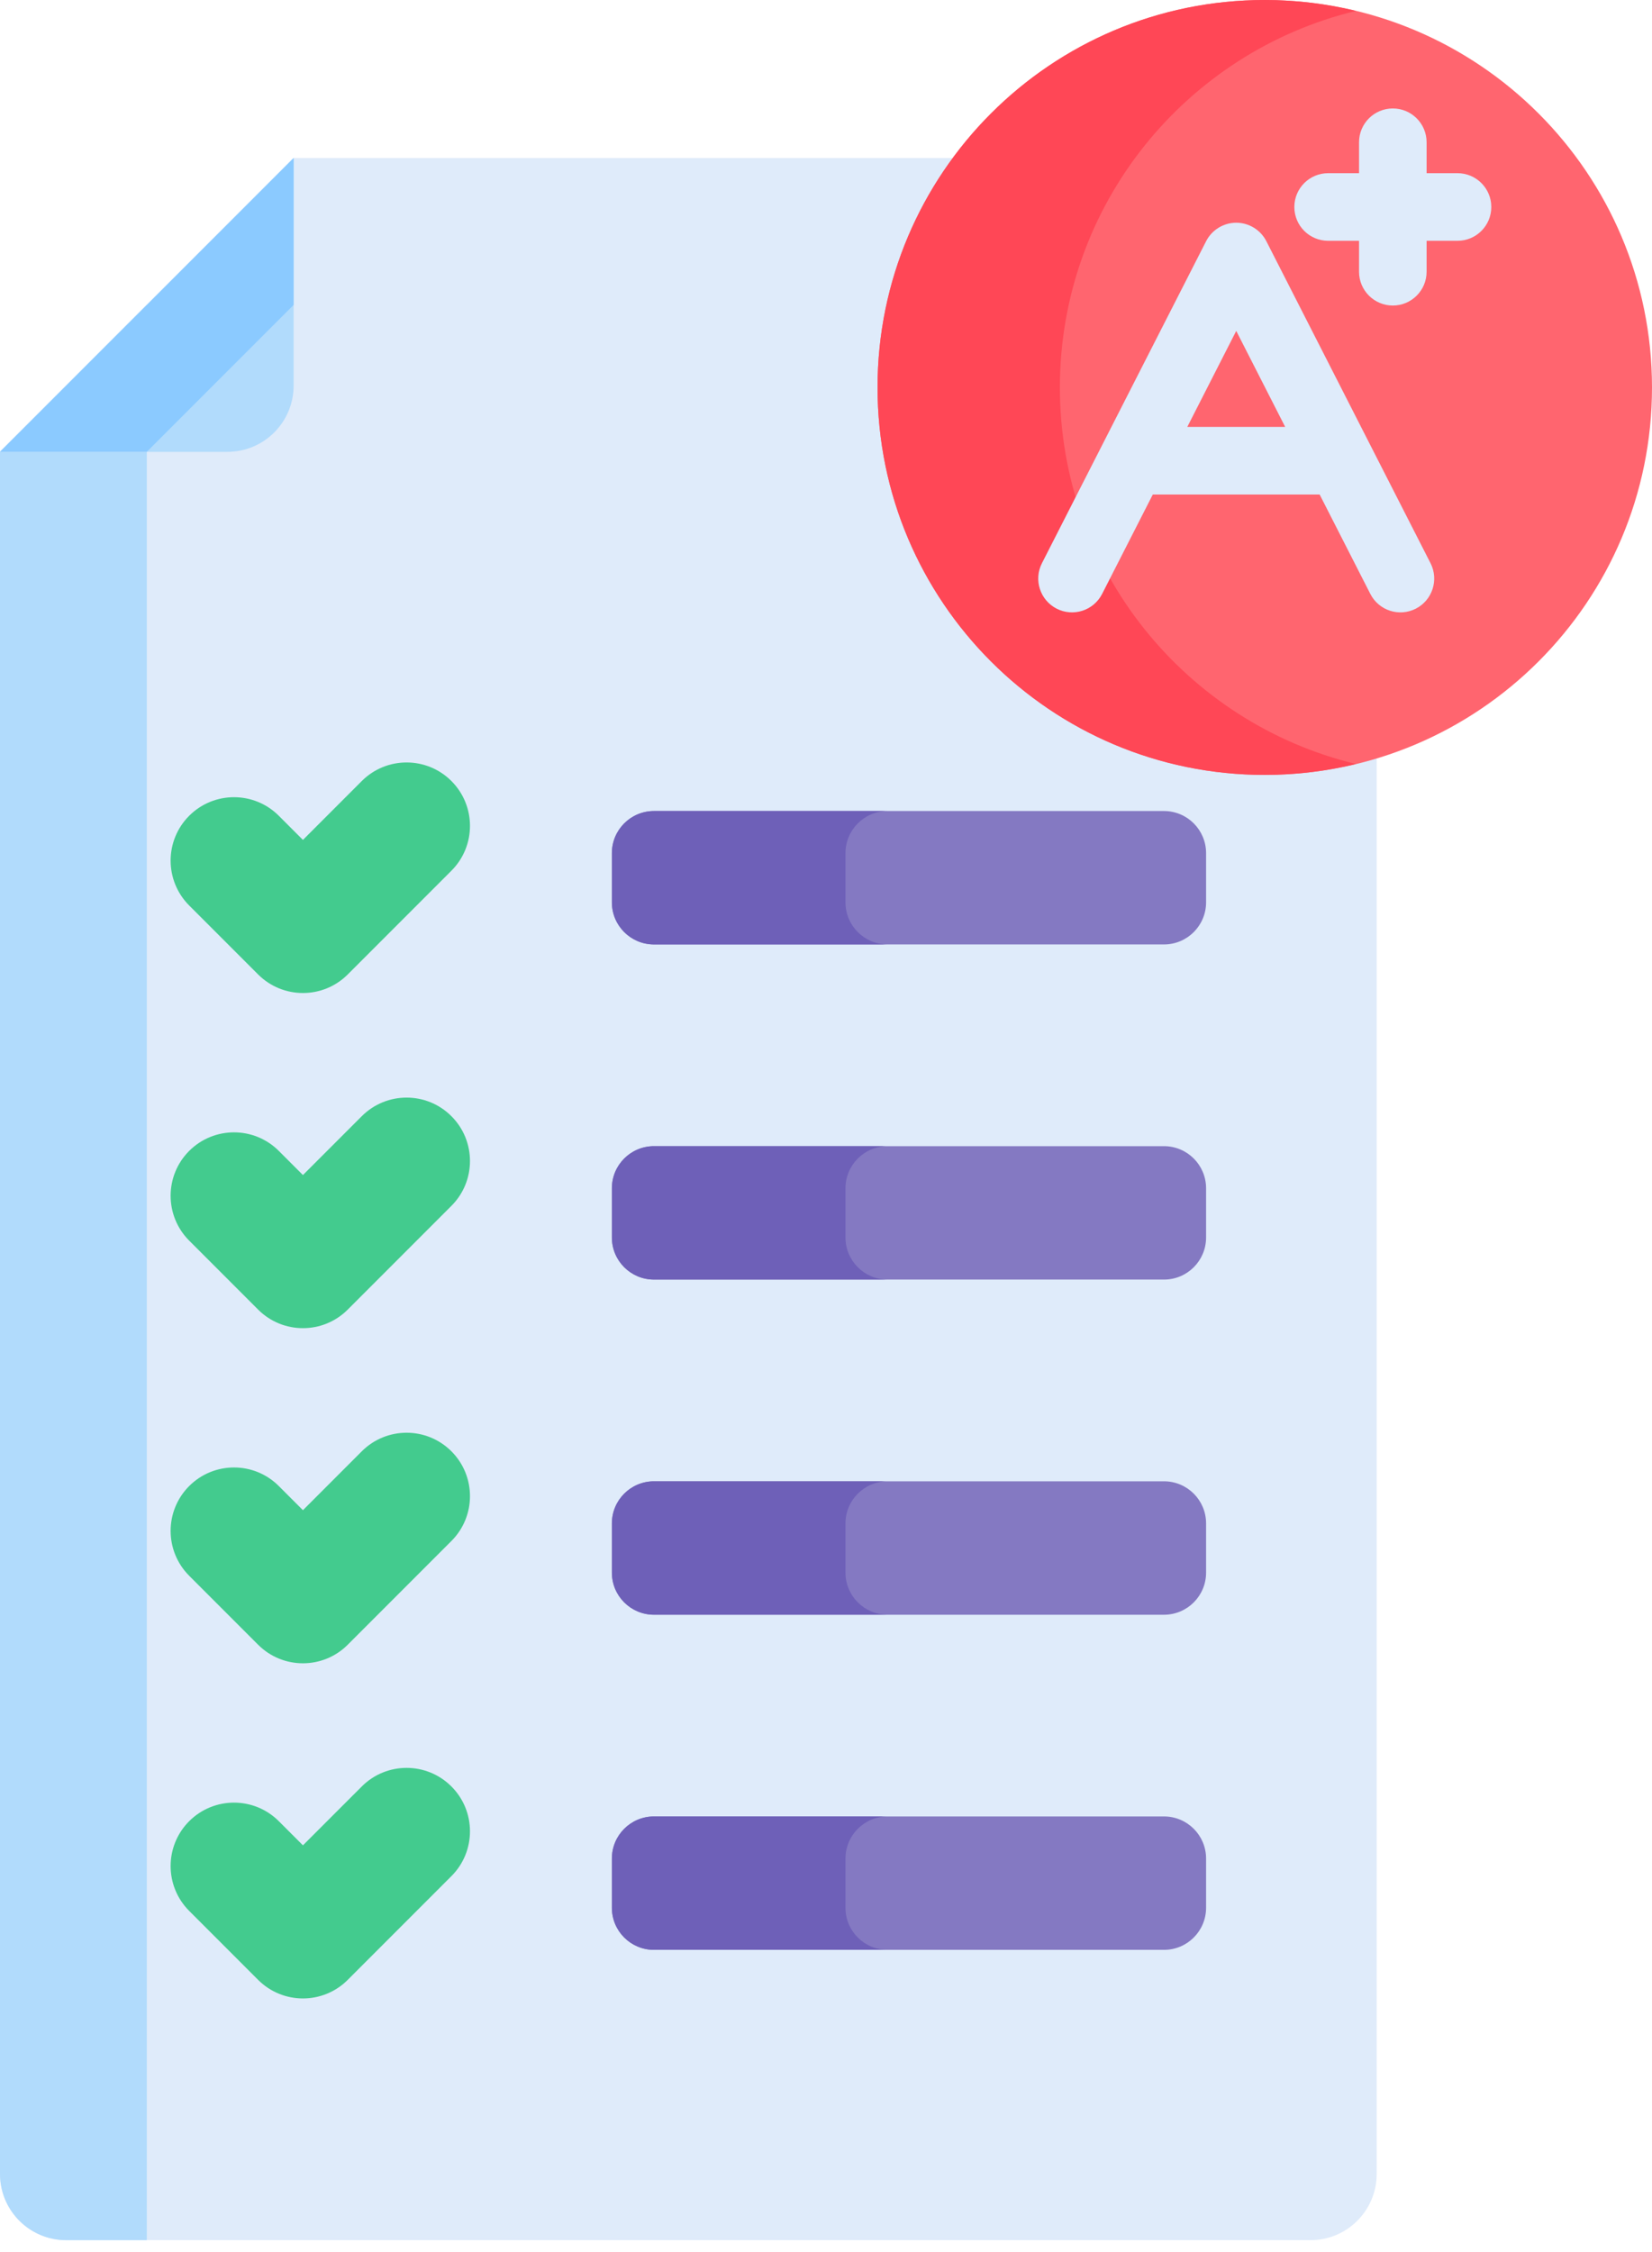 <svg width="80" height="109" viewBox="0 0 80 109" fill="none" xmlns="http://www.w3.org/2000/svg">
<path d="M61.248 35.541C50.892 35.541 43.369 29.108 43.369 18.752C43.369 14.596 44.723 10.758 47.011 7.649H14.219L0 21.868V105.213C0 106.984 1.435 108.419 3.206 108.419H63.462C65.233 108.419 66.668 106.984 66.668 105.213V34.742C64.952 35.259 63.133 35.541 61.248 35.541Z" fill="#DFEBFA"/>
<path d="M7.109 14.759L0 21.868V105.214C0 106.984 1.435 108.42 3.206 108.42H7.11V14.759H7.109Z" fill="#B1DBFC"/>
<path d="M0 21.868H11.013C12.784 21.868 14.219 20.433 14.219 18.662V7.649L0 21.868Z" fill="#DFEBFA"/>
<path d="M0 21.868H11.013C12.784 21.868 14.219 20.433 14.219 18.662V7.649L0 21.868Z" fill="#B1DBFC"/>
<path d="M0 21.868H7.109L14.219 14.758V7.649L0 21.868Z" fill="#8BCAFF"/>
<path d="M61.248 37.504C71.604 37.504 80 29.108 80 18.752C80 8.396 71.604 0 61.248 0C50.892 0 42.496 8.396 42.496 18.752C42.496 29.108 50.892 37.504 61.248 37.504Z" fill="#FF656F"/>
<path d="M51.326 18.752C51.326 9.917 57.438 2.513 65.663 0.528C64.246 0.186 62.769 0 61.248 0C50.892 0 42.496 8.396 42.496 18.752C42.496 29.108 50.892 37.504 61.248 37.504C62.769 37.504 64.246 37.318 65.663 36.976C57.438 34.99 51.326 27.587 51.326 18.752Z" fill="#FF4756"/>
<path d="M12.499 47.161L9.161 43.823C7.963 42.624 7.963 40.681 9.161 39.482C10.36 38.283 12.303 38.283 13.502 39.482L14.67 40.65L17.52 37.8C18.718 36.602 20.662 36.602 21.86 37.8C23.059 38.999 23.059 40.942 21.86 42.141L16.84 47.161C15.642 48.359 13.698 48.359 12.499 47.161Z" fill="#43CB8E"/>
<path d="M12.499 63.381L9.161 60.043C7.963 58.844 7.963 56.901 9.161 55.702C10.36 54.504 12.303 54.504 13.502 55.702L14.67 56.87L17.52 54.021C18.718 52.822 20.662 52.822 21.86 54.021C23.059 55.219 23.059 57.163 21.86 58.361L16.84 63.381C15.642 64.58 13.698 64.58 12.499 63.381Z" fill="#43CB8E"/>
<path d="M12.499 79.601L9.161 76.263C7.963 75.064 7.963 73.121 9.161 71.922C10.36 70.723 12.303 70.723 13.502 71.922L14.67 73.09L17.52 70.24C18.718 69.042 20.662 69.042 21.86 70.24C23.059 71.439 23.059 73.382 21.86 74.581L16.84 79.601C15.642 80.799 13.698 80.8 12.499 79.601Z" fill="#43CB8E"/>
<path d="M56.367 39.252H31.67C30.544 39.252 29.631 40.165 29.631 41.291V43.67C29.631 44.796 30.544 45.709 31.67 45.709H56.367C57.493 45.709 58.406 44.796 58.406 43.67V41.291C58.406 40.165 57.493 39.252 56.367 39.252Z" fill="#8479C2"/>
<path d="M56.367 55.472H31.67C30.544 55.472 29.631 56.385 29.631 57.511V59.891C29.631 61.017 30.544 61.929 31.67 61.929H56.367C57.493 61.929 58.406 61.017 58.406 59.891V57.511C58.406 56.385 57.493 55.472 56.367 55.472Z" fill="#8479C2"/>
<path d="M56.367 71.692H31.67C30.544 71.692 29.631 72.605 29.631 73.731V76.111C29.631 77.237 30.544 78.15 31.67 78.15H56.367C57.493 78.15 58.406 77.237 58.406 76.111V73.731C58.406 72.605 57.493 71.692 56.367 71.692Z" fill="#8479C2"/>
<path d="M12.499 95.821L9.161 92.483C7.963 91.284 7.963 89.341 9.161 88.142C10.36 86.944 12.303 86.944 13.502 88.142L14.67 89.31L17.52 86.461C18.718 85.262 20.662 85.262 21.86 86.461C23.059 87.659 23.059 89.602 21.86 90.801L16.84 95.821C15.642 97.02 13.698 97.02 12.499 95.821Z" fill="#43CB8E"/>
<path d="M56.367 87.912H31.67C30.544 87.912 29.631 88.825 29.631 89.951V92.33C29.631 93.457 30.544 94.369 31.67 94.369H56.367C57.493 94.369 58.406 93.457 58.406 92.33V89.951C58.406 88.825 57.493 87.912 56.367 87.912Z" fill="#8479C2"/>
<path d="M40.943 43.67V41.291C40.943 40.164 41.856 39.252 42.982 39.252H31.67C30.544 39.252 29.631 40.164 29.631 41.291V43.67C29.631 44.796 30.544 45.709 31.67 45.709H42.982C41.856 45.709 40.943 44.796 40.943 43.67Z" fill="#6E60B8"/>
<path d="M40.943 59.89V57.511C40.943 56.385 41.856 55.472 42.982 55.472H31.67C30.544 55.472 29.631 56.385 29.631 57.511V59.89C29.631 61.016 30.544 61.929 31.67 61.929H42.982C41.856 61.929 40.943 61.016 40.943 59.89Z" fill="#6E60B8"/>
<path d="M40.943 76.11V73.731C40.943 72.605 41.856 71.692 42.982 71.692H31.67C30.544 71.692 29.631 72.605 29.631 73.731V76.11C29.631 77.236 30.544 78.149 31.67 78.149H42.982C41.856 78.149 40.943 77.236 40.943 76.11Z" fill="#6E60B8"/>
<path d="M40.943 92.33V89.951C40.943 88.825 41.856 87.912 42.982 87.912H31.67C30.544 87.912 29.631 88.825 29.631 89.951V92.33C29.631 93.457 30.544 94.369 31.67 94.369H42.982C41.856 94.369 40.943 93.457 40.943 92.33Z" fill="#6E60B8"/>
<path d="M61.323 11.671C61.048 11.133 60.489 10.78 59.867 10.779C59.238 10.779 58.678 11.142 58.409 11.671L50.457 27.258C50.046 28.063 50.366 29.048 51.171 29.459C51.976 29.869 52.961 29.55 53.371 28.745L55.826 23.933H63.905L66.36 28.745C66.771 29.551 67.757 29.869 68.561 29.459C69.366 29.048 69.685 28.063 69.275 27.258L61.323 11.671ZM57.496 20.661L59.866 16.015L62.236 20.661H57.496Z" fill="#DFEBFA"/>
<path d="M70.582 8.382H69.085V6.885C69.085 5.981 68.352 5.249 67.449 5.249C66.545 5.249 65.813 5.981 65.813 6.885V8.382H64.316C63.412 8.382 62.68 9.115 62.68 10.018C62.68 10.922 63.412 11.654 64.316 11.654H65.813V13.151C65.813 14.055 66.545 14.787 67.449 14.787C68.352 14.787 69.085 14.055 69.085 13.151V11.654H70.582C71.486 11.654 72.218 10.922 72.218 10.018C72.218 9.115 71.486 8.382 70.582 8.382Z" fill="#DFEBFA"/>
</svg>

